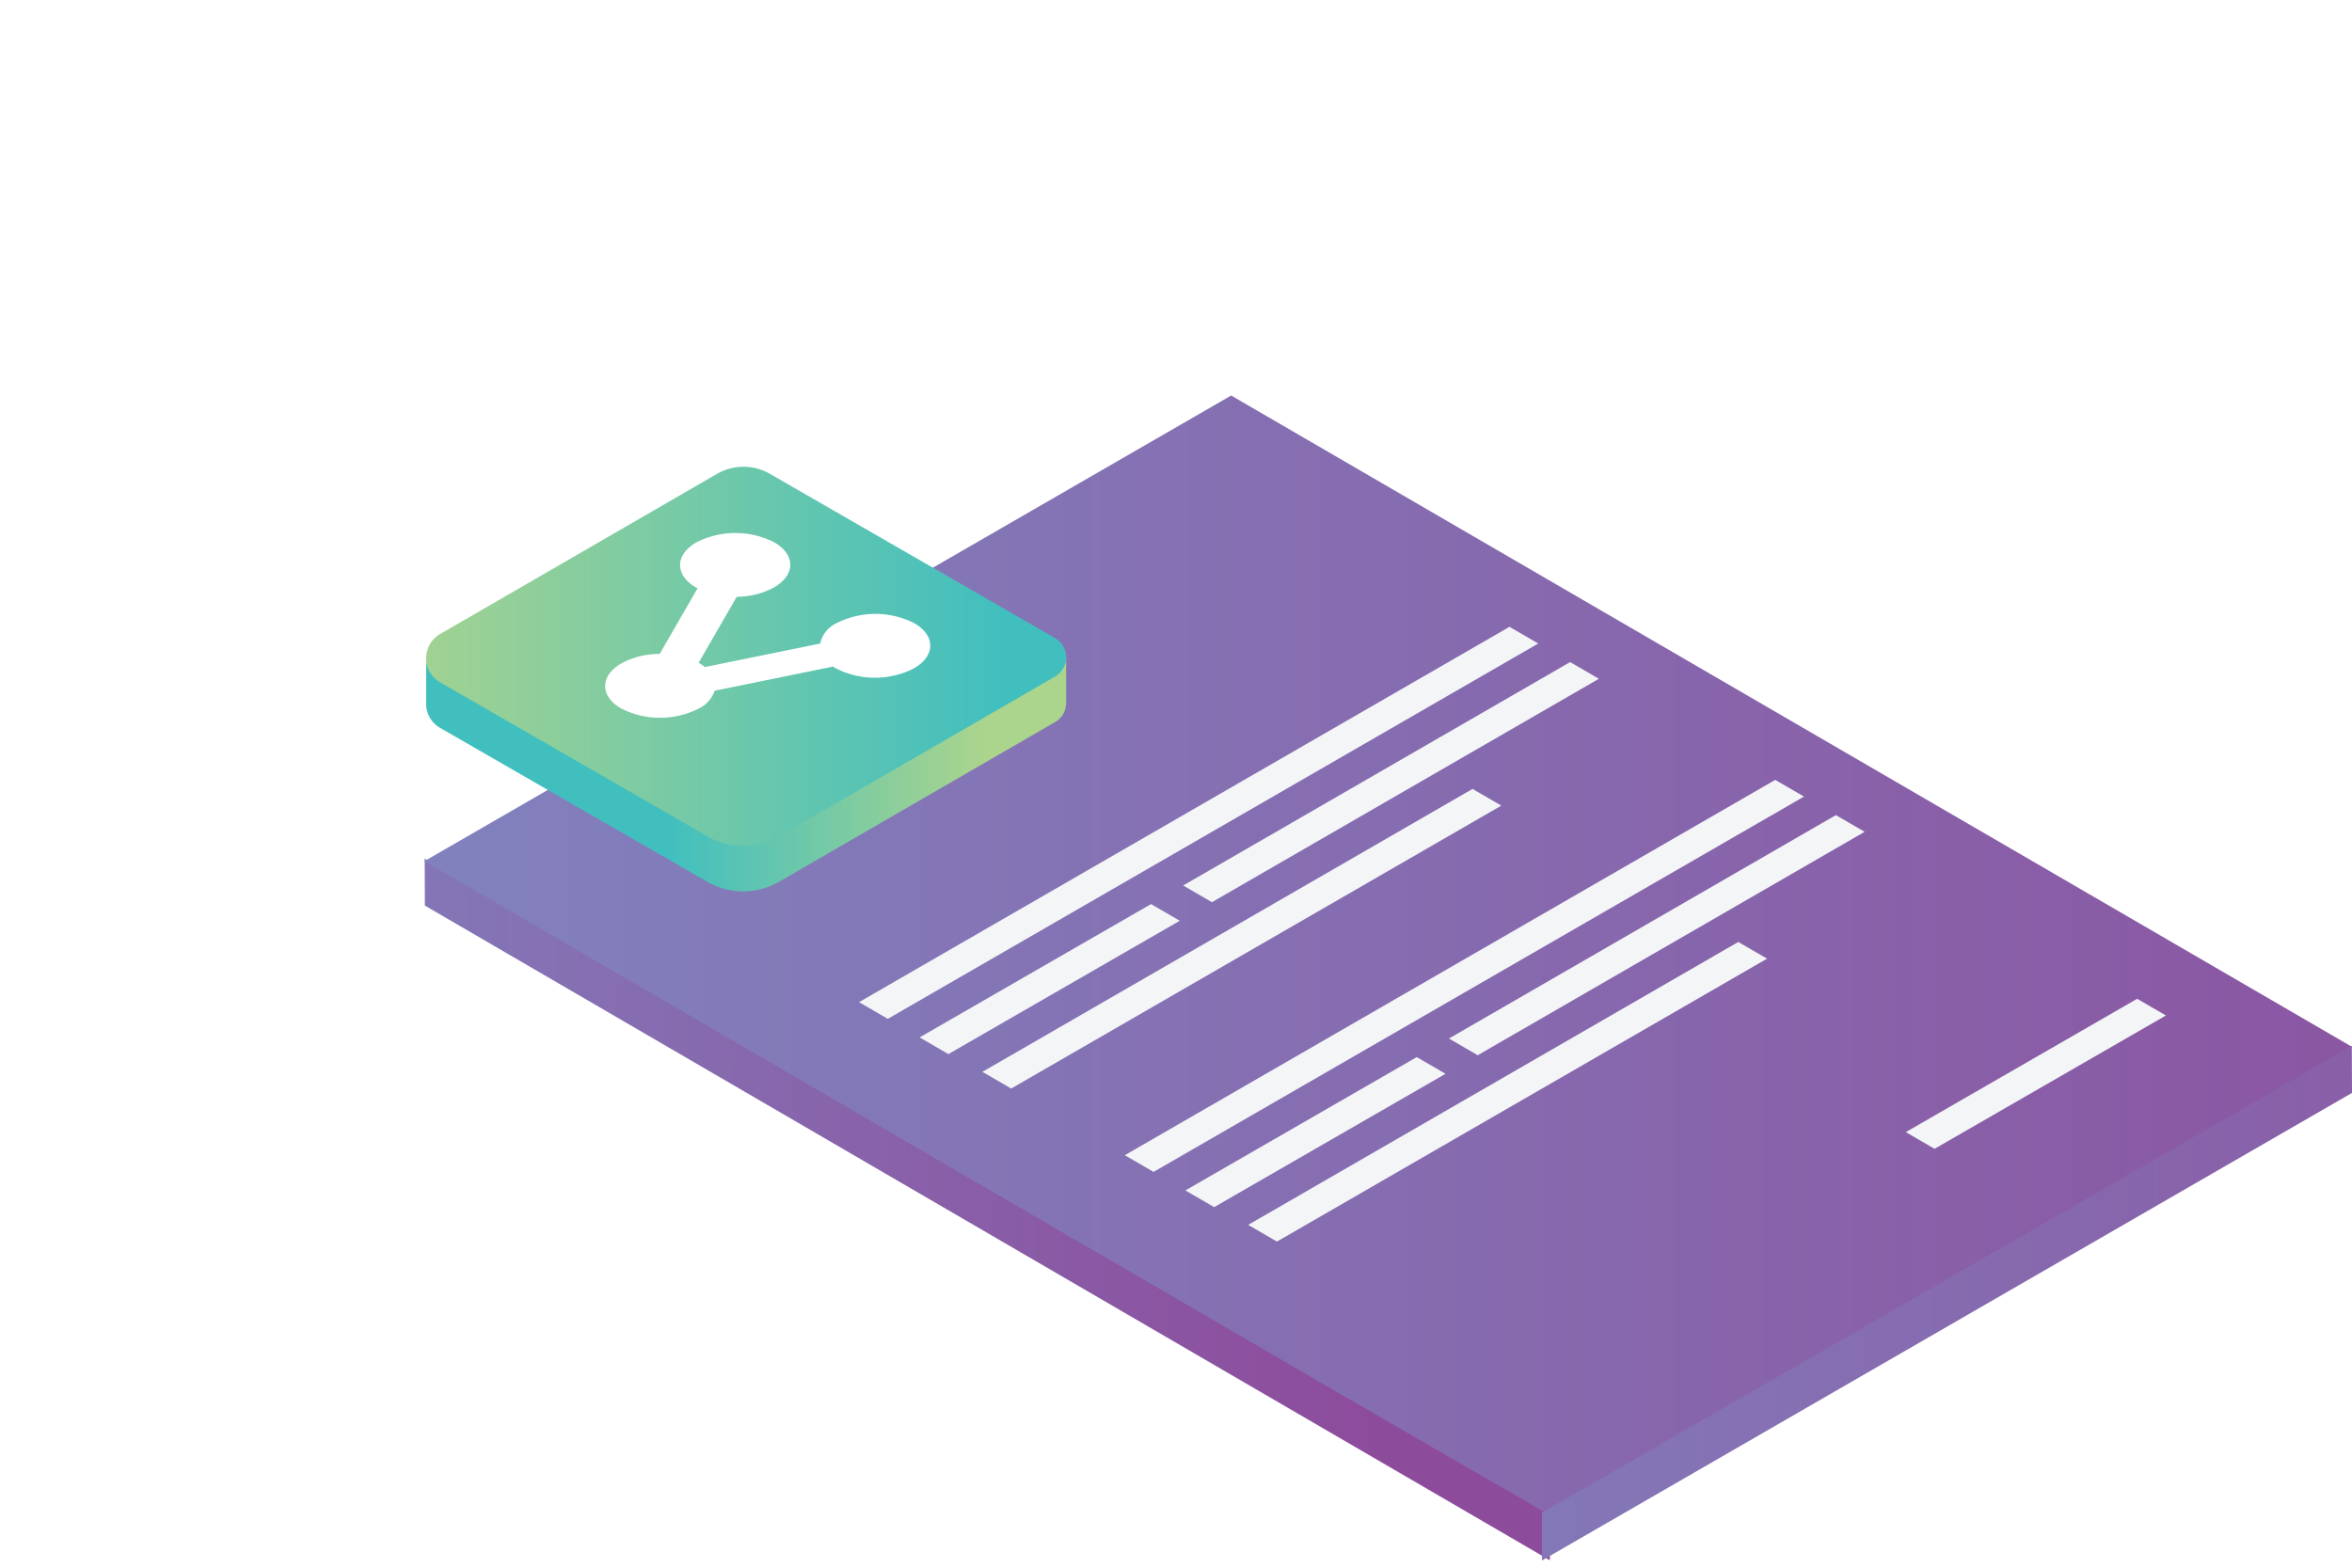 <svg xmlns="http://www.w3.org/2000/svg" xmlns:xlink="http://www.w3.org/1999/xlink" width="327" height="218" viewBox="0 0 327 218">
  <defs>
    <filter id="Ellipse_27" x="0" y="0" width="218" height="218" filterUnits="userSpaceOnUse">
      <feOffset dy="3" input="SourceAlpha"/>
      <feGaussianBlur stdDeviation="3" result="blur"/>
      <feFlood flood-opacity="0.161"/>
      <feComposite operator="in" in2="blur"/>
      <feComposite in="SourceGraphic"/>
    </filter>
    <linearGradient id="linear-gradient" x1="-0.244" y1="1.156" x2="0.851" y2="1.153" gradientUnits="objectBoundingBox">
      <stop offset="0" stop-color="#8183be"/>
      <stop offset="1" stop-color="#8d4b9c"/>
    </linearGradient>
    <linearGradient id="linear-gradient-2" x1="-0.029" y1="0.5" x2="1.258" y2="0.5" xlink:href="#linear-gradient"/>
    <linearGradient id="linear-gradient-3" x1="-0.46" y1="0.249" x2="1.785" y2="0.249" xlink:href="#linear-gradient"/>
    <linearGradient id="linear-gradient-4" x1="-0.032" y1="0.5" x2="0.873" y2="0.5" gradientUnits="objectBoundingBox">
      <stop offset="0.455" stop-color="#41bfbf"/>
      <stop offset="1" stop-color="#abd48d"/>
    </linearGradient>
    <linearGradient id="linear-gradient-5" x1="0.901" y1="0.5" x2="-0.099" y2="0.5" gradientUnits="objectBoundingBox">
      <stop offset="0" stop-color="#41bfbf"/>
      <stop offset="1" stop-color="#abd48d"/>
    </linearGradient>
  </defs>
  <g id="Group_365" data-name="Group 365" transform="translate(-959 -1686)">
    <g transform="matrix(1, 0, 0, 1, 959, 1686)" filter="url(#Ellipse_27)">
      <circle id="Ellipse_27-2" data-name="Ellipse 27" cx="100" cy="100" r="100" transform="translate(9 6)" fill="#fff"/>
    </g>
    <g id="Group_44" data-name="Group 44" transform="translate(152.427 1691)">
      <g id="Group_40" data-name="Group 40" transform="translate(865.618 114.402)">
        <path id="Path_119" data-name="Path 119" d="M865.633,136.385l.025,6.528,156.408,91.04-.025-6.644Z" transform="translate(-865.633 -136.385)" fill="url(#linear-gradient)"/>
      </g>
      <path id="Path_120" data-name="Path 120" d="M1021.4,205.326l112.171-64.753L977.744,50,865.573,114.753l126.5,73.606" fill="url(#linear-gradient-2)"/>
      <path id="Path_121" data-name="Path 121" d="M1073.348,235.869l112.6-64.924.025,6.553L1073.347,242.52" transform="translate(-52.399 -30.52)" fill="url(#linear-gradient-3)"/>
      <g id="Group_41" data-name="Group 41" transform="translate(926.005 82.168)">
        <path id="Path_122" data-name="Path 122" d="M1036.782,93l4,2.322-90.43,52.192-4-2.322Z" transform="translate(-946.352 -93.003)" fill="#f3f5f7"/>
        <path id="Path_123" data-name="Path 123" d="M993.708,146.52l-32.166,18.542-4-2.322L989.713,144.2Z" transform="translate(-949.117 -105.649)" fill="#f3f5f7"/>
        <path id="Path_124" data-name="Path 124" d="M1006.2,130.577,1060,99.509l4,2.322L1010.2,132.9Z" transform="translate(-961.136 -94.61)" fill="#f3f5f7"/>
        <path id="Path_125" data-name="Path 125" d="M1041.275,125.258,973.135,164.6l-4-2.322,68.14-39.341Z" transform="translate(-951.981 -100.397)" fill="#f3f5f7"/>
      </g>
      <g id="Group_42" data-name="Group 42" transform="translate(962.954 103.449)">
        <path id="Path_126" data-name="Path 126" d="M1086.759,121.451l4,2.322-90.43,52.192-4-2.322Z" transform="translate(-996.328 -121.451)" fill="#f3f5f7"/>
        <path id="Path_127" data-name="Path 127" d="M1176.7,164.2l-32.166,18.542-4-2.322,32.166-18.542Z" transform="translate(-1031.95 -131.438)" fill="#f3f5f7"/>
        <path id="Path_128" data-name="Path 128" d="M1043.685,174.968l-32.166,18.542-4-2.322,32.166-18.542Z" transform="translate(-999.094 -134.097)" fill="#f3f5f7"/>
        <path id="Path_129" data-name="Path 129" d="M1056.18,159.025l53.793-31.068,4,2.322-53.793,31.068Z" transform="translate(-1011.112 -123.058)" fill="#f3f5f7"/>
        <path id="Path_130" data-name="Path 130" d="M1091.251,153.706l-68.14,39.341-4-2.322,68.14-39.341Z" transform="translate(-1001.957 -128.845)" fill="#f3f5f7"/>
      </g>
      <path id="Path_131" data-name="Path 131" d="M953.333,101.039l-38.368,22.2a9.976,9.976,0,0,1-9.979,0l-37.151-21.407a3.838,3.838,0,0,1-1.934-3.353v6.531h0a3.836,3.836,0,0,0,1.933,3.334l37.151,21.407a9.975,9.975,0,0,0,9.978,0l38.369-22.2a3.061,3.061,0,0,0,1.545-2.7V98.385A3.063,3.063,0,0,1,953.333,101.039Z" transform="translate(-0.081 -12.133)" fill="url(#linear-gradient-4)"/>
      <path id="Path_132" data-name="Path 132" d="M867.838,86.42l38.5-22.277a7.362,7.362,0,0,1,7.365,0l39.627,22.836a3.092,3.092,0,0,1,0,5.355l-38.368,22.2a9.976,9.976,0,0,1-9.979,0L867.836,93.126A3.873,3.873,0,0,1,867.838,86.42Z" transform="translate(-0.081 -3.25)" fill="url(#linear-gradient-5)"/>
      <g id="Group_43" data-name="Group 43" transform="translate(890.71 69.121)" style="isolation: isolate">
        <path id="Path_133" data-name="Path 133" d="M911.627,76.7c-3,1.741-3.01,4.552-.023,6.279.065.038.135.069.2.1l-5.272,9.131a11.033,11.033,0,0,0-5.322,1.309c-3,1.74-3.01,4.55-.023,6.278a11.941,11.941,0,0,0,10.838-.022,4.312,4.312,0,0,0,2.153-2.45l16.469-3.36c.132.09.264.179.411.264a11.946,11.946,0,0,0,10.841-.023c3-1.739,3.01-4.55.022-6.278a11.944,11.944,0,0,0-10.838.023,4.045,4.045,0,0,0-2.228,2.811l-16.03,3.27a6.27,6.27,0,0,0-.777-.535c-.032-.019-.067-.034-.1-.052l5.3-9.187a10.975,10.975,0,0,0,5.189-1.3c3-1.739,3.007-4.551.021-6.278a11.945,11.945,0,0,0-10.838.022" transform="translate(-898.956 -75.394)" fill="#fff"/>
      </g>
    </g>
  </g>
</svg>
